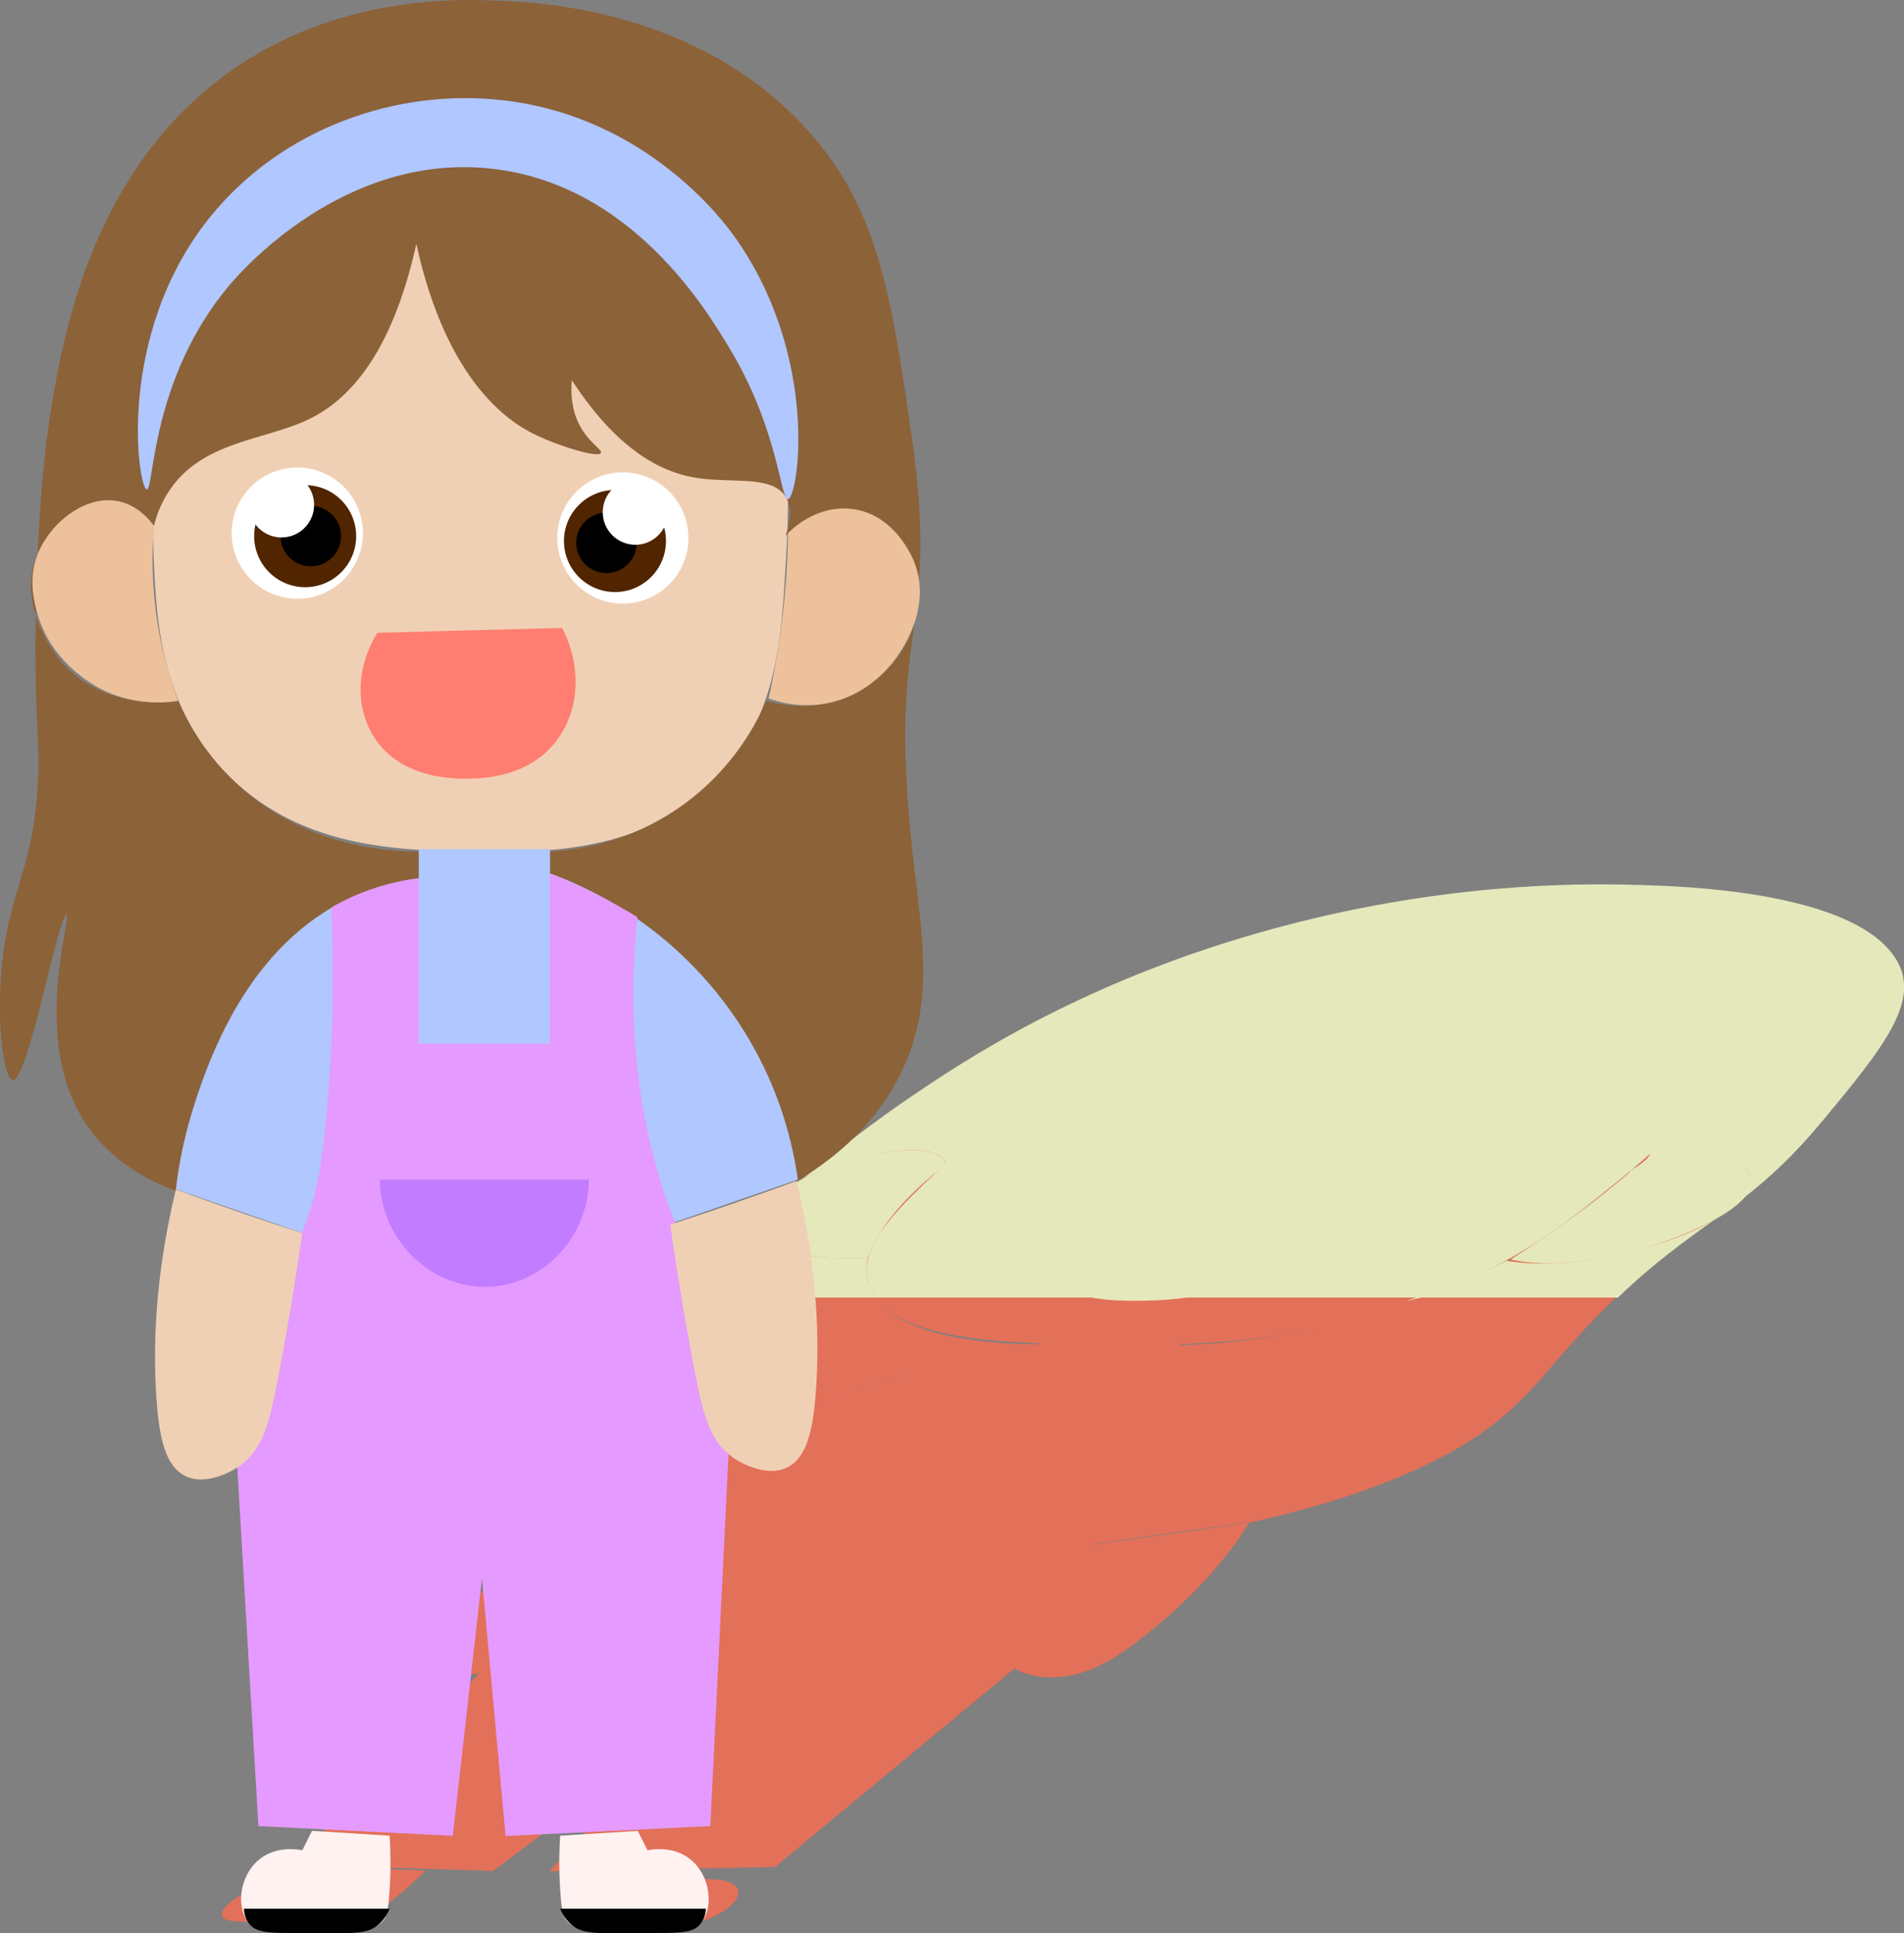 <?xml version="1.0" encoding="UTF-8"?>
<svg id="Layer_2" data-name="Layer 2" xmlns="http://www.w3.org/2000/svg" viewBox="0 0 283.32 287.56">
  <rect x="0" y="0" width="283.32" height="287.56" fill="#808080" stroke="none"/>
  <defs>
    <style>
      .cls-1 {
        fill: #b0c7ff;
      }

      .cls-2 {
        fill: #c17cff;
      }

      .cls-3 {
        fill: #e59aff;
      }

      .cls-4 {
        fill: #fff2f1;
      }

      .cls-5 {
        fill: #fff;
      }

      .cls-6 {
        fill: #ff8467;
      }

      .cls-7 {
        fill: #ff7d71;
      }

      .cls-8 {
        fill: #e37059;
      }

      .cls-9 {
        fill: #f0d0b4;
      }

      .cls-10 {
        fill: #ecc19c;
      }

      .cls-11 {
        fill: #512500;
      }

      .cls-12 {
        fill: #e5e8bb;
      }

      .cls-13 {
        fill: #8c6239;
      }
    </style>
  </defs>
  <g id="Layer_1-2" data-name="Layer 1">
    <g>
      <path class="cls-6" d="M87.05,226.01s-.03.02-.04.03c-.05.03-.08.06-.12.09-.11-.03-.23-.06-.35-.09.06-.04.11-.07.17-.11.11.03.22.05.34.08Z"/>
      <path class="cls-6" d="M131.55,193.07s-.05-.05-.06-.07h.01s.03.04.05.07Z"/>
      <g>
        <path class="cls-8" d="M238.41,177.42c-7.07,5.79-14.74,12.12-29.69,16.96-18.46,5.98-34.61,5.76-45.97,5.61-11.08-.15-27.55-.33-32.28-6.76-3.94-5.36,2.77-12,7.12-16.29,3.25-3.2,17.34-17.1,43.17-23.51,12.46-3.09,21.98-3.03,37.55-2.93,16.89.11,28.04.18,32.94,4.05,7.69,6.06-5.63,16.97-12.84,22.87Z"/>
        <path class="cls-8" d="M173.72,174.58c-3.19,2.88-10.46,5.2-16.25,5.17-5.78-.03-7.88-2.39-4.69-5.27s10.46-5.2,16.25-5.17c5.78.03,7.88,2.39,4.69,5.27Z"/>
        <path class="cls-8" d="M172.39,174.81c-2.48,2.24-8.14,4.04-12.64,4.02s-6.13-1.86-3.65-4.1,8.14-4.04,12.64-4.02,6.13,1.86,3.65,4.1Z"/>
        <path class="cls-8" d="M204.32,175.12c-3.19,2.88-1.09,5.24,4.69,5.27,5.78.03,13.06-2.29,16.25-5.17,3.19-2.88,1.09-5.24-4.69-5.27-5.78-.03-13.06,2.29-16.25,5.17Z"/>
        <path class="cls-8" d="M205.12,175.36c-2.48,2.24-.85,4.08,3.65,4.1s10.15-1.78,12.64-4.02c2.48-2.24.85-4.08-3.65-4.1s-10.15,1.78-12.64,4.02Z"/>
        <path class="cls-8" d="M207.72,151.61c-13.9,8.94-24.8,12.4-32.47,13.84-9.05,1.7-19.07,1.62-28.91,5.69-2.51,1.04-4.26,2.03-5.32,2.7-.22-.6-.88-1.62-3.29-1.96-4.72-.66-13.09,1.75-17.89,4.19-8.14,4.14-5.71,8.25-5.54,8.53,2.55,3.97,14.28,3.25,15.19,3.18-.4,1.79-.37,4.31,2.03,6.62,5.55,5.34,19.55,5.56,23.48,5.56l-2.57,2.32c-2.99.12-7.59.45-13.34,1.49-11.31,2.04-19.8,5.47-26.05,8.04-13.8,5.67-22.23,11.45-26.77,15.03-3.3-.77-8.02-2.32-8.74-5.48-1.54-6.77,16.22-16.54,15.3-16.64-1.05-.11-20.84,13.23-23.08,13.11-1.46-.08,2.72-5.06,9.58-10.06,6.97-5.08,12.15-6.85,19.55-12.73,3.08-2.45,4.77-4.19,5.99-5.41,7.11-7.11,20.56-18.62,30.57-25.51,7.98-5.49,26.81-18.45,57.02-26.16,24.86-6.35,44.3-5.77,50.62-5.59,5.88.17,30.04.88,36.95,10.28,4.72,6.41-1.07,13.49-10.33,24.83-12.62,15.45-20.06,14.6-35.95,32.48-6.29,7.08-9.96,12.66-22.87,18.55-9.01,4.11-18.62,6.6-25.27,8.04,2.38-2.74,5.07-6.69,5-10.86-.14-9.04-13.14-12.64-17.59-13.69l2.14-1.93c3.6-.05,12.73-.42,24.79-3.38,12.04-2.96,20.2-6.83,23.37-8.44,1.46.26,6.24.95,13.61-.32.94-.16,12.5-2.23,18.56-6.91,2.72-2.1,6.01-6,1.15-7.38-3.38-.96-9.56-.38-15.67,1.48,1.58-.87,3.57-2.13,3.42-3.09-.26-1.8-7.71-1.05-13.02-1.62-4.61-.49-9.72-2.2-10.83-7.83-1.42,1.11-2.87,2.55-2.73,3.87.12,1.19,1.48,1.71.96,1.95-.92.43-6.43-.64-9.15-1.6-2.7-.96-9.26-4.16-1.92-15.17Z"/>
        <path class="cls-8" d="M167.28,182.52c9.97-.08,19.93-.16,29.9-.25-.18,2.99-4.26,6.46-10.62,8.89-7.76,2.97-15.29,3.01-17.38,3.03-2.14.01-11.37.06-11.66-3.55-.19-2.41,3.67-5.56,9.76-8.12Z"/>
        <path class="cls-8" d="M141.02,173.84c-.2-.56-.85-1.61-3.29-1.96-4.7-.67-13.11,1.64-17.89,4.19-3.67,1.95-4.65,3.75-5.14,4.64-2.28,4.19,3.29,6.01,4.01,6.24,3.69,1.15,8.48.98,10.78.83.76-2.16,2.29-5.05,5.54-8.53,1.89-2.02,3.99-3.85,5.99-5.41Z"/>
        <path class="cls-8" d="M241.58,174.91c.83-.27,6.96-2.22,12.22-1.89,6.51.41,5.5,3.92,5.37,4.3-1.22,3.73-10.16,7.15-11.66,7.72-2.34.89-8.08,2.88-14.71,3.43-4.69.39-7.59-.13-8.88-.43,3.24-2.08,6.64-4.4,10.03-6.95,2.95-2.21,5.47-4.29,7.62-6.18Z"/>
        <path class="cls-8" d="M154.83,199.76l-2.57,2.32c-3.04.17-7.34.55-12.57,1.49-20.75,3.74-36.89,12.8-42.79,16.12-4.51,2.53-8.05,4.89-10.81,6.95,5.44,1.19,10.87,2.38,16.31,3.58,3.77-.57,7.71-1.08,11.79-1.5,22.2-2.28,38.08-.73,48,1.01,8-1.13,16.01-2.26,24.01-3.38,1.67-2.03,3.64-4.92,4.33-8.14,1.17-5.46-1.95-9.01-4.3-10.91-3.62-2.92-8.68-4.57-12.62-5.5l2.14-1.93c-6.98-.03-13.96-.07-20.94-.1Z"/>
        <path class="cls-8" d="M43.22,277.36c10.05.31,20.11.61,30.16.92,9.11-6.82,18.22-13.65,27.33-20.47-6.31,6.84-12.62,13.69-18.94,20.53,11.19-.21,22.37-.42,33.56-.64,15.84-13.14,31.69-26.28,47.53-39.42-.36-1.02-.73-2.47-.72-4.28.02-4.37,2.18-8.09,3.37-10.09,4.56-7.65,13.23-14.78,18.21-18.57-1.38-.65-2.98-1.32-4.84-1.97-1.77-.62-3.55-1.14-5.27-1.58-4.99,4.51-9.99,9.02-14.98,13.53-6.98-.03-13.96-.07-20.94-.1,4.85-4.38,9.7-8.76,14.55-13.15-2.1.11-4.74.33-7.84.74-3.34.45-6.31,1-8.69,1.51-7.97,7.84-15.92,14.21-22.05,18.79-5.19,3.88-10.35,6.98-18.03,10.15-5.23,2.16-10.07,3.67-13.44,4.62l-39,39.46Z"/>
        <path class="cls-8" d="M119.52,226.02c11.12.05,22.23.11,33.35.16-5.06,4.53-16.18,8.19-24.92,8.43-9.57.27-13.83-3.61-8.42-8.59Z"/>
        <path class="cls-8" d="M86.09,226.64c-11.56,7.26-17.91,12.9-21.5,16.61-2.96,3.06-4.62,5.41-2.19,6.21,2.71.89,9.06-.65,9.39-.73,5.36-1.33,8.81-3.53,13.91-6.93,4.81-3.22,10.5-7.11,16.72-11.58-2.52-.51-5.05-1.04-7.59-1.59-3-.65-5.9-1.32-8.72-1.99Z"/>
        <path class="cls-8" d="M185.93,226.44c-4.55,7.3-10.68,12.93-15.3,16.64-3.82,3.06-7.35,5.4-11.5,6.16-4.65.86-7.53-.73-7.67-.81-2.38-1.37-.95-3.58,1.5-6.99,2.32-3.23,5.27-7.14,8.96-11.62,3.61-.48,7.28-.98,11.02-1.5,4.41-.62,8.74-1.25,13-1.88Z"/>
        <path class="cls-8" d="M63.3,278.23c-1.01,1.03-2.54,2.5-4.71,4.25-2.31,1.87-2.99,2.17-3.34,2.32-3.01,1.23-6.87,1.2-14.47,1.1-6.99-.1-7.51-.53-7.67-.81-.71-1.22,2.57-3.73,7.11-5.02,4.13-1.17,7.38-.8,7.84-.74,1.09-.51,2.18-1.03,3.26-1.54,3.99.15,7.99.3,11.98.45Z"/>
        <path class="cls-8" d="M33.62,283.92c-.33.33-.66.77-.51,1.16.32.82,2.56.78,7.67.81,8.33.05,10.32.2,13.26-.71,1.29-.4,2.24-.85,2.83-1.15-7.76-.04-15.51-.07-23.27-.11Z"/>
        <path class="cls-8" d="M90.51,278.36c-1.27,1.03-2.98,2.49-4.71,4.25-1.84,1.87-1.82,2.18-1.79,2.32.26,1.25,4.15,1.26,11.9,1.22,7.13-.03,8.59-.45,9.39-.73,3.39-1.2,5.67-3.71,4.01-5.03-1.5-1.2-5.55-.86-6.12-.81.05-.52.11-1.04.16-1.55-4.28.11-8.56.22-12.84.33Z"/>
        <path class="cls-8" d="M107.36,284.28c-.39.33-1.04.77-2.06,1.16-2.12.81-4.25.75-9.39.73-8.36-.03-10.66.1-11.55-.83-.39-.41-.35-.86-.27-1.17,7.76.04,15.51.07,23.27.11Z"/>
        <path class="cls-8" d="M143.07,170.93c1.08.11,10.25-8.75,31.16-16.18,3.14-1.12,30.08-10.49,52.15-9.08,20.86,1.34,21.85,11.33,22.17,14.49.65,6.54-5.27,12.13-3.96,12.03,1.83-.14,17.65-11.3,14.58-20.92-.38-1.18-3.45-9.49-24.47-11-16.27-1.17-38.44,2.07-57.58,9.05-25.49,9.3-35.3,21.48-34.05,21.61Z"/>
        <path class="cls-8" d="M169.96,174.8c-1.47,1.33-4.82,2.4-7.49,2.38s-3.63-1.1-2.16-2.43,4.82-2.4,7.49-2.38,3.63,1.1,2.16,2.43Z"/>
        <path class="cls-8" d="M216.57,175.56c-1.47,1.33-4.82,2.4-7.49,2.38s-3.63-1.1-2.16-2.43,4.82-2.4,7.49-2.38,3.63,1.1,2.16,2.43Z"/>
        <path class="cls-8" d="M168.42,172.29c-1.58,1.43-5.2,2.58-8.07,2.57s-3.91-1.19-2.33-2.62,5.2-2.58,8.07-2.57,3.91,1.19,2.33,2.62Z"/>
        <path class="cls-8" d="M224.26,173.14c-1.58,1.43-5.2,2.58-8.07,2.57s-3.91-1.19-2.33-2.62,5.2-2.58,8.07-2.57,3.91,1.19,2.33,2.62Z"/>
      </g>
      <g>
        <path class="cls-12" d="M245.68,171.49c-.05.05-.11.1-.17.15-.9.81-1.8,1.59-2.68,2.32-.01.01-.02.01-.03.02-.12.11-.23.2-.34.3h-.01c-1.05.88-2.06,1.69-2.97,2.43-2.68,2.17-5.46,4.42-8.67,6.64-2.5,1.72-5.28,3.43-8.49,5.08-.05.02-.1.05-.15.07-3.12,1.58-6.64,3.1-10.75,4.5l-2.14.51c.53-.17,1.04-.34,1.55-.51h-34.23c-3.44.46-6.13.47-7.26.48-1.13.01-4.21.02-6.94-.48h-31.85s.03.04.05.07c-.03-.03-.05-.05-.06-.07h-.01s-.02-.04-.03-.05c-.13-.14-.24-.28-.35-.43-.57-.76-.89-1.54-1.05-2.35-.03-.13-.05-.26-.07-.39-.02-.17-.05-.33-.06-.5-.01-.18-.03-.36-.02-.54v-.2s0-.04.01-.05v-.07c.07-.82.29-1.64.63-2.45.23-.54.51-1.11.85-1.71,1.73-2.97,4.65-5.82,6.92-8.04.49-.47,1.19-1.16,2.14-2.03.03-.02.05-.05.08-.07.36-.33.77-.69,1.22-1.08h.01c6.24-5.43,19.51-15.24,40.28-20.32,12.62-3.09,22.25-3.03,38.02-2.93,11.77.08,20.78.13,26.88,1.41,2.77.59,4.94,1.42,6.49,2.63,5.84,4.54-.28,11.82-6.8,17.66Z"/>
        <path class="cls-12" d="M130.54,193h-30.8c2.14-1.77,3.45-3.11,4.46-4.1,2.53-2.5,5.85-5.55,9.55-8.74-1,2.06-.1,3.56.01,3.73,1.3,1.99,4.93,2.8,8.35,3.1.22.03.45.05.67.06,1.92.13,3.72.12,4.92.09.07,0,.15,0,.22,0,.1-.01.2-.01.29-.01.34-.01.66-.03.93-.05-.1.41-.17.87-.19,1.35v.07s-.01.03-.01.05v.2c-.01.18.01.36.02.54.01.17.04.33.06.5.02.13.04.26.07.39.2.9.63,1.85,1.41,2.78.01.01.02.03.03.04h.01Z"/>
        <path class="cls-12" d="M255.22,181.34c-.06.05-.12.09-.19.14-4.27,3.09-8.76,6.22-14.27,11.52h-29.34l-2.14.51c.53-.17,1.04-.34,1.55-.51,4.98-1.67,8.81-3.32,11.33-4.5.05-.02.1-.05.15-.07.75-.35,1.38-.66,1.87-.91,1.02.18,3.62.56,7.57.36.05,0,.1,0,.16-.01.15,0,.3-.01.46-.02.2-.01.42-.02.63-.04,1.5-.11,3.16-.3,4.97-.61.53-.09,4.32-.77,8.62-2.13.01,0,.03,0,.04,0,2.53-.79,5.25-1.84,7.59-3.14.08-.05.16-.09.24-.13.25-.14.52-.29.76-.45Z"/>
        <path class="cls-12" d="M271.16,166.75c-4.24,5.13-7.9,8.46-11.5,11.28-.01.01-.01.02-.02.02-.64.49-1.25.96-1.88,1.43,1.72-1.54,3.26-3.57,2.5-5.06-.04-.06-.08-.13-.12-.19-.05-.09-.12-.19-.22-.27-.04-.04-.08-.08-.12-.13-.08-.07-.16-.14-.25-.21-.38-.28-.91-.52-1.6-.71-3.32-.93-9.29-.42-15.28,1.31-.07.02-.14.04-.21.06h-.01c-.12.04-.24.07-.36.11.23-.13.48-.26.72-.41.01-.01.02-.01.03-.02,1.23-.7,2.45-1.58,2.68-2.32.02-.07.04-.13.04-.2,0,0-.01,0,0-.01,0-.05,0-.09-.01-.13,0-.01,0-.02-.01-.03h0c-.38-1.77-7.85-1.03-13.18-1.59-4.67-.49-9.86-2.2-10.97-7.83-1.44,1.11-2.91,2.55-2.77,3.88.12,1.18,1.49,1.7.97,1.94-.92.43-6.51-.63-9.26-1.6-2.73-.95-9.39-4.15-1.95-15.17-14.08,8.95-25.12,12.4-32.88,13.84-9.18,1.71-19.32,1.63-29.28,5.7-2.54,1.03-4.32,2.03-5.39,2.69,0-.03-.02-.06-.04-.09-.02-.05-.04-.09-.06-.14-.19-.37-.58-.86-1.41-1.23-.11-.05-.23-.1-.36-.15-.12-.04-.24-.08-.37-.12-.15-.05-.32-.09-.51-.13-.18-.03-.37-.07-.58-.1-.21-.03-.43-.05-.66-.07-.1-.01-.21-.02-.32-.02-4.84-.25-12.46,1.96-17.02,4.22,5.31-4.37,10.87-8.66,15.67-11.91,8.08-5.5,27.16-18.45,57.76-26.16,25.17-6.35,44.86-5.78,51.27-5.59,5.96.17,30.43.88,37.43,10.28,4.78,6.41-1.07,13.49-10.45,24.83Z"/>
        <path class="cls-12" d="M140.82,173.14c-.21-.56-.86-1.61-3.33-1.96-4.76-.67-13.28,1.64-18.12,4.19-3.72,1.95-4.71,3.75-5.2,4.64-2.31,4.19,3.33,6.01,4.06,6.24,3.74,1.15,8.59.98,10.92.83.77-2.16,2.32-5.05,5.61-8.53,1.91-2.02,4.04-3.85,6.07-5.41Z"/>
        <path class="cls-12" d="M242.67,174.2c.84-.27,7.05-2.22,12.38-1.89,6.59.41,5.57,3.92,5.44,4.3-1.23,3.73-10.29,7.15-11.81,7.72-2.37.89-8.19,2.88-14.9,3.43-4.75.39-7.69-.13-8.99-.43,3.28-2.08,6.73-4.4,10.16-6.95,2.98-2.21,5.54-4.29,7.72-6.18Z"/>
      </g>
      <path class="cls-12" d="M87.05,226.01s-.03.02-.04.03c-.05.03-.08.06-.12.09-.11-.03-.23-.06-.35-.09.06-.04.11-.07.17-.11.11.03.22.05.34.08Z"/>
      <path class="cls-12" d="M115.56,179.58c-.22.19-.44.38-.65.58.67-1.42,2.23-3.11,5.55-4.8.04-.02.07-.04.11-.05-1.71,1.42-3.39,2.86-5.01,4.27Z"/>
      <path class="cls-12" d="M131.55,193.07s-.05-.05-.06-.07h.01s.03.04.05.07Z"/>
      <path class="cls-12" d="M87.05,226.01s-.03.02-.04.03c-.05.03-.08.06-.12.09-.11-.03-.23-.06-.35-.09.06-.04.11-.07.17-.11.11.03.22.05.34.08Z"/>
      <g>
        <path class="cls-9" d="M116.9,84c-.61,10.83-1.23,22.67-10.12,31.81-10.98,11.28-26.18,11.03-36.87,10.84-10.43-.18-25.89-.37-36.87-12.29-9.15-9.93-9.75-22.35-10.12-30.36-.28-5.98-1.47-31.96,15.91-44.1,8.38-5.86,17.27-5.83,31.81-5.78,15.78.05,26.19.08,34.7,7.23,13.35,11.2,12.19,31.61,11.57,42.65Z"/>
        <circle class="cls-5" cx="44.24" cy="79.3" r="9.76"/>
        <circle class="cls-11" cx="45.41" cy="79.75" r="7.59"/>
        <circle class="cls-5" cx="92.68" cy="80.02" r="9.76"/>
        <circle class="cls-11" cx="91.51" cy="80.47" r="7.59"/>
        <path class="cls-13" d="M61.95,36.29c-3.72,16.75-10.28,23.28-15.91,26.03-6.65,3.25-16.01,3.19-20.97,10.84-1.26,1.95-1.86,3.82-2.17,5.06-.81-1.11-2.48-3.01-5.06-3.61-5.05-1.19-10.34,3.36-12.29,7.95-3.3,7.77,3.17,15.4,3.61,15.91,6.44,7.36,16.58,5.91,17.35,5.78,1.47,3.34,4.07,8.01,8.68,12.29,10.62,9.88,23.84,10.16,27.47,10.12v4.34c-2.66.25-6.57.91-10.84,2.89-8.39,3.89-12.74,10.35-15.91,15.18-6.98,10.66-8.87,21.49-9.4,28.2-3.85-1.41-9.82-4.24-13.74-10.12-8.37-12.57-1.94-30.91-2.89-31.09-1.09-.2-5.75,24.8-7.95,24.58-1.43-.14-2.67-9.44-1.45-18.8,1.25-9.51,4.23-12.85,5.06-23.86.35-4.58.12-7.84,0-10.12-.7-13.28-.04-34.82,2.17-47.72,1.77-10.29,5.93-34.55,26.03-49.16C50.29-1.04,68.91-.15,74.97.14c5.63.27,28.76,1.38,44.82,18.8,10.96,11.88,12.86,25.1,15.91,46.27,4.15,28.84-3.62,27.33,0,60.73,1.43,13.22,3.75,23.63-2.17,34.7-4.13,7.73-10.5,12.43-15.18,15.18-.6-5.12-2.17-12.5-6.51-20.24-9.41-16.82-25.16-23.39-30.36-25.3v-3.61c3.28-.13,11.38-.89,19.52-6.51,8.13-5.61,11.72-12.88,13.01-15.91,1.62.47,6.77,1.72,12.29-.72.71-.31,9.3-4.27,10.12-13.01.37-3.93-.58-11.21-6.51-13.74-4.12-1.76-9.25-.61-13.01,2.89.58-1.62,1.12-3.99,0-5.78-2.09-3.35-8.23-1.89-13.74-2.89-4.78-.87-11.28-4.01-18.07-14.46-.18,2.07-.04,4.77,1.45,7.23,1.34,2.21,3.12,3.16,2.89,3.61-.41.81-6.62-1.13-10.12-2.89-3.48-1.75-12.86-7.65-17.35-28.2Z"/>
        <path class="cls-7" d="M56.17,94.12c9.16-.24,18.31-.48,27.47-.72,2.9,5.55,2.67,12.04-.72,16.63-4.15,5.6-11.08,5.74-13.01,5.78-1.98.04-10.48.22-14.46-6.51-2.66-4.49-2.31-10.38.72-15.18Z"/>
        <path class="cls-10" d="M22.91,78.22c-.77-1.05-2.44-2.98-5.06-3.61-5.05-1.21-10.47,3.18-12.29,7.95-1.4,3.67-.46,7.01,0,8.68,2.18,7.8,9.22,11.16,10.12,11.57,4.6,2.1,8.87,1.75,10.84,1.45-1.51-4.02-3.06-9.42-3.61-15.91-.32-3.78-.25-7.19,0-10.12Z"/>
        <path class="cls-10" d="M117.26,79.3c.49-.51,4.18-4.19,9.4-3.61,6.45.71,9.12,7.23,9.4,7.95,2.7,6.95-2.09,13.38-2.89,14.46-1.25,1.68-4.54,5.43-10.12,6.51-3.95.76-7.18-.18-8.68-.72.87-3.89,1.64-8.25,2.17-13.01.46-4.14.67-8.02.72-11.57Z"/>
        <path class="cls-1" d="M62.31,126.29v4.34c-2.65.34-6.24,1.09-10.12,2.89-15.41,7.14-21.06,24.14-23.13,30.36-1.58,4.75-2.44,9.17-2.89,13.01,6.27,2.17,12.53,4.34,18.8,6.51,2.91-1.09,6.04-2.08,9.4-2.89,18.25-4.43,34.56-1.71,45.55,1.45,6.27-2.17,12.53-4.34,18.8-6.51-.53-3.78-1.67-9.18-4.34-15.18-4.52-10.17-11.05-16.73-15.18-20.24-6.36-5.41-12.74-8.42-17.35-10.12v-3.61h-19.52Z"/>
        <path class="cls-3" d="M38.46,271.61c9.64.48,19.28.96,28.92,1.45,1.45-12.77,2.89-25.54,4.34-38.32,1.17,12.78,2.34,25.57,3.51,38.35,10.16-.49,20.31-.99,30.47-1.48,1.2-24.58,2.41-49.16,3.61-73.74-1.39-1.9-3.21-4.58-5.06-7.95-4.47-8.13-6.28-15.06-7.23-18.8-3.62-14.27-2.9-27.61-2.17-34.7-1.95-1.2-4.11-2.42-6.51-3.61-2.28-1.13-4.46-2.09-6.51-2.89v25.3h-19.52v-24.58c-1.83.23-4.06.65-6.51,1.45-2.64.86-4.82,1.92-6.51,2.89.66,14.65-.18,26.58-1.16,35.14-.84,7.26-2.44,13.07-6.3,19.04-2.63,4.07-5.57,6.91-7.72,8.71l4.34,73.74Z"/>
        <path class="cls-2" d="M56.53,175.46h31.09c-.05,8.47-6.6,15.37-14.46,15.91-8.6.59-16.53-6.6-16.63-15.91Z"/>
        <path class="cls-9" d="M26.17,176.9c-3.27,13.61-3.37,24.15-2.89,31.09.4,5.73,1.27,10.11,4.34,11.57,3.43,1.63,7.73-1.29,7.95-1.45,3.61-2.52,4.55-6.64,5.78-13.01,1.16-6.02,2.44-13.32,3.61-21.69-2.85-.92-5.75-1.88-8.68-2.89-3.45-1.19-6.83-2.39-10.12-3.61Z"/>
        <path class="cls-9" d="M118.53,175.63c3.27,13.61,3.37,24.15,2.89,31.09-.4,5.73-1.27,10.11-4.34,11.57-3.43,1.63-7.73-1.29-7.95-1.45-3.61-2.52-4.55-6.64-5.78-13.01-1.16-6.02-2.44-13.32-3.61-21.69,2.85-.92,5.75-1.88,8.68-2.89,3.45-1.19,6.83-2.39,10.12-3.61Z"/>
        <path class="cls-4" d="M57.98,273.05c.12,1.93.21,4.67,0,7.95-.22,3.5-.55,4.07-.72,4.34-1.52,2.32-5.13,2.3-12.29,2.17-6.58-.12-7.5-.91-7.95-1.45-1.91-2.26-1.44-6.96,1.45-9.4,2.62-2.22,6.03-1.55,6.51-1.45.48-.96.96-1.93,1.45-2.89,3.86.24,7.71.48,11.57.72Z"/>
        <path d="M36.29,283.9c.03.61.18,1.44.72,2.17,1.14,1.52,3.17,1.43,7.95,1.45,7.78.03,9.78.29,11.57-1.45.78-.76,1.21-1.59,1.45-2.17h-21.69Z"/>
        <path class="cls-4" d="M83.35,273.05c-.12,1.93-.21,4.67,0,7.95.22,3.5.55,4.07.72,4.34,1.52,2.32,5.13,2.3,12.29,2.17,6.58-.12,7.5-.91,7.95-1.45,1.91-2.26,1.44-6.96-1.45-9.4-2.62-2.22-6.03-1.55-6.51-1.45-.48-.96-.96-1.93-1.45-2.89-3.86.24-7.71.48-11.57.72Z"/>
        <path d="M105.04,283.9c-.03.61-.18,1.44-.72,2.17-1.14,1.52-3.17,1.43-7.95,1.45-7.78.03-9.78.29-11.57-1.45-.78-.76-1.21-1.59-1.45-2.17,7.23,0,14.46,0,21.69,0Z"/>
        <path class="cls-1" d="M21.83,72.8c1.12.2.52-16.37,12.29-30.36,1.77-2.1,17.13-19.78,39.04-17.35,20.72,2.3,31.89,20.87,35.42,26.75,7.31,12.15,7.56,22.61,8.68,22.41,1.55-.28,4.77-21.17-7.95-39.04-1.56-2.2-12.93-17.62-33.98-20.24-16.28-2.03-33.52,4.2-44.1,17.35-14.1,17.52-10.69,40.26-9.4,40.49Z"/>
        <circle cx="46.24" cy="79.74" r="4.5"/>
        <circle cx="90.24" cy="80.74" r="4.5"/>
        <circle class="cls-5" cx="41.89" cy="75.09" r="4.85"/>
        <circle class="cls-5" cx="94.54" cy="76.18" r="4.85"/>
      </g>
    </g>
  </g>
</svg>